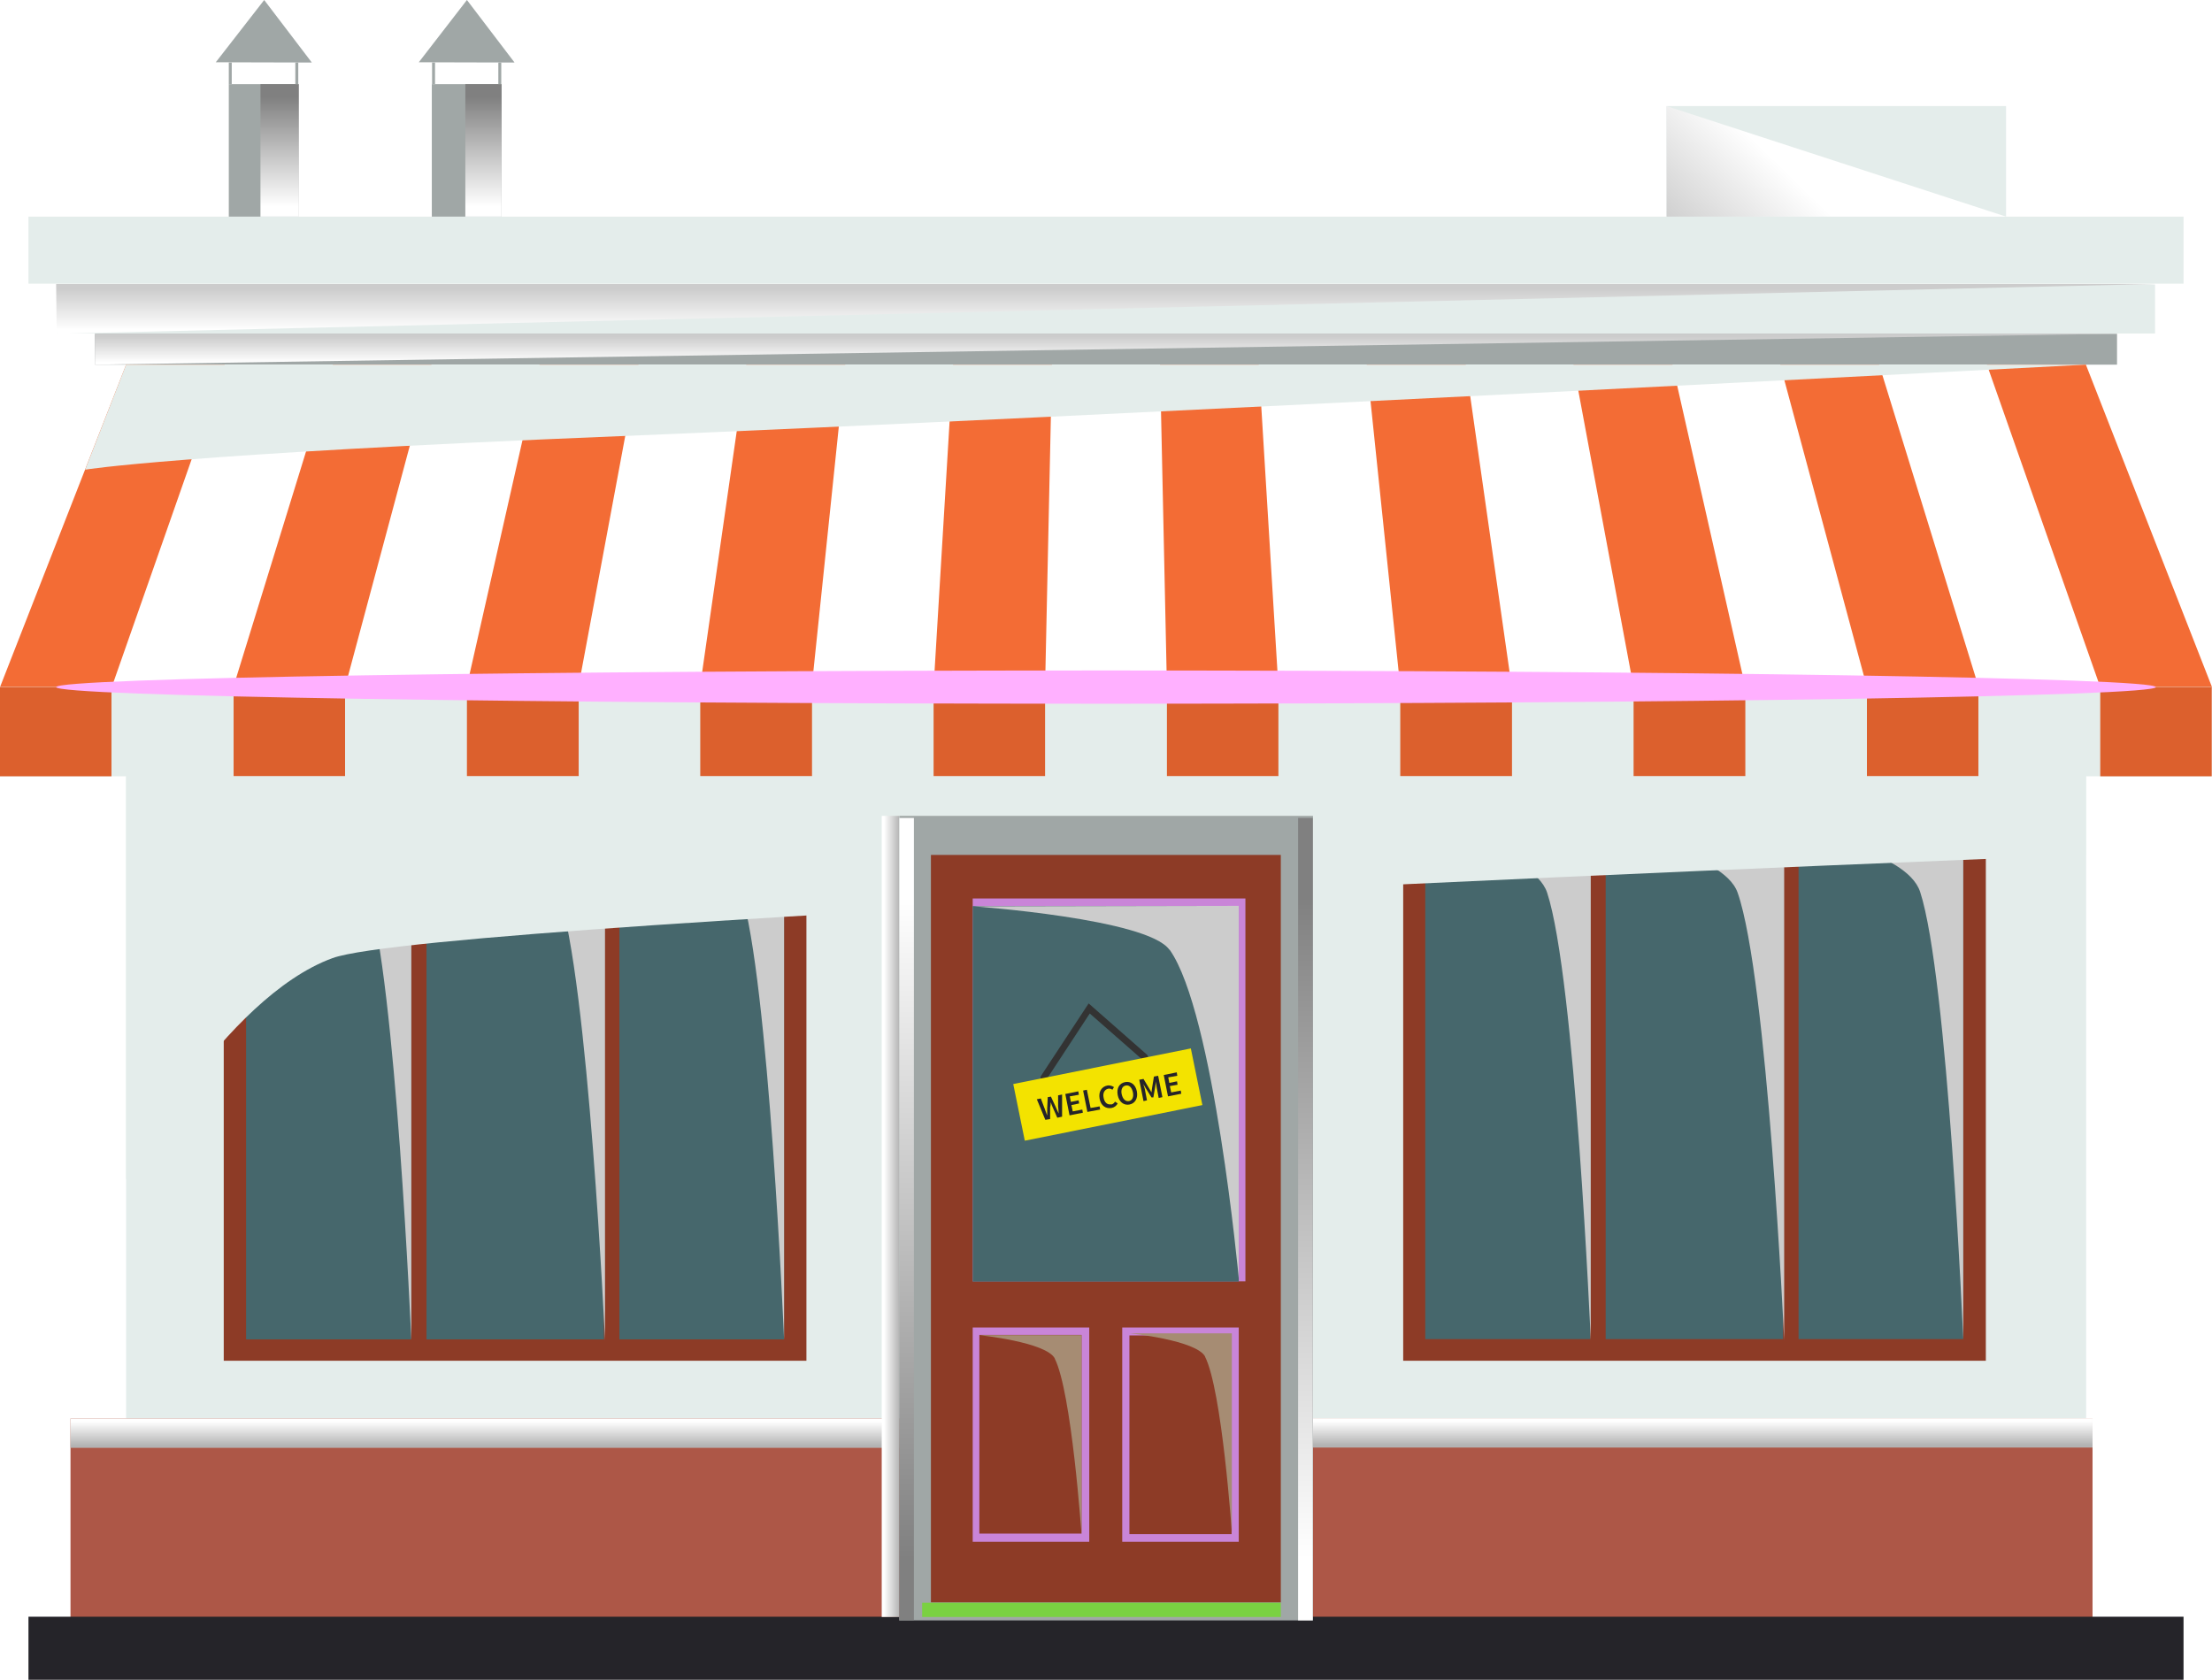 <svg width="158" height="120" viewBox="0 0 158 120" fill="none" xmlns="http://www.w3.org/2000/svg">
<path d="M149.011 26.051H9.008V115.759H149.011V26.051Z" fill="#E4EDEB"/>
<path d="M151.216 23.845H6.784V26.051H151.216V23.845Z" fill="#A0A7A6"/>
<path d="M153.933 20.32H4.048V23.827H153.933V20.32Z" fill="#E4EDEB"/>
<path d="M155.967 15.476H2.033V20.264H155.967V15.476Z" fill="#E4EDEB"/>
<path d="M149.467 101.338H5.036V115.759H149.467V101.338Z" fill="#AD5747"/>
<path d="M155.967 115.495H2.033V120H155.967V115.495Z" fill="#252429"/>
<path d="M143.291 7.578H119.042V15.476H143.291V7.578Z" fill="#E4EDEB"/>
<path d="M9.008 26.051L0 49.086H158L148.992 26.051H9.008Z" fill="white"/>
<path d="M0 49.086H7.982L16.058 26.051H9.008L0 49.086Z" fill="#F36C35"/>
<path d="M16.667 49.086H24.648L30.825 26.051H23.774L16.667 49.086Z" fill="#F36C35"/>
<path d="M33.333 49.086H41.315L45.61 26.051H38.54L33.333 49.086Z" fill="#F36C35"/>
<path d="M50 49.086H57.981L60.376 26.051H53.306L50 49.086Z" fill="#F36C35"/>
<path d="M66.685 49.086H74.648L75.142 26.051H68.073L66.685 49.086Z" fill="#F36C35"/>
<path d="M82.858 26.051L83.352 49.086H91.315L89.908 26.051H82.858Z" fill="#F36C35"/>
<path d="M97.624 26.051L100.019 49.086H107.981L104.694 26.051H97.624Z" fill="#F36C35"/>
<path d="M112.39 26.051L116.685 49.086H124.667L119.46 26.051H112.39Z" fill="#F36C35"/>
<path d="M127.156 26.051L133.352 49.086H141.333L134.226 26.051H127.156Z" fill="#F36C35"/>
<path d="M141.923 26.051L150.018 49.086H158L148.992 26.051H141.923Z" fill="#F36C35"/>
<path d="M157.962 49.086H0V55.457H157.962V49.086Z" fill="#E4EDEB"/>
<path d="M7.963 49.086H0V55.457H7.963V49.086Z" fill="#DC602D"/>
<path d="M24.648 49.086H16.686V55.457H24.648V49.086Z" fill="#DC602D"/>
<path d="M41.334 49.086H33.352V55.457H41.334V49.086Z" fill="#DC602D"/>
<path d="M58.001 49.086H50.019V55.457H58.001V49.086Z" fill="#DC602D"/>
<path d="M74.648 49.086H66.685V55.457H74.648V49.086Z" fill="#DC602D"/>
<path d="M91.315 49.086H83.352V55.457H91.315V49.086Z" fill="#DC602D"/>
<path d="M108 49.086H100.019V55.457H108V49.086Z" fill="#DC602D"/>
<path d="M124.667 49.086H116.685V55.457H124.667V49.086Z" fill="#DC602D"/>
<path d="M141.314 49.086H133.352V55.457H141.314V49.086Z" fill="#DC602D"/>
<path d="M157.981 49.086H150.018V55.457H157.981V49.086Z" fill="#DC602D"/>
<g style="mix-blend-mode:overlay">
<path d="M79 50.273C120.416 50.273 153.99 49.742 153.99 49.086C153.99 48.43 120.416 47.898 79 47.898C37.584 47.898 4.01 48.43 4.01 49.086C4.01 49.742 37.584 50.273 79 50.273Z" fill="#FFB0FF"/>
</g>
<g style="mix-blend-mode:multiply">
<path d="M6.081 33.553C6.081 33.553 12.676 32.441 44.242 31.159C77.537 29.802 148.992 26.051 148.992 26.051H9.008L6.081 33.553Z" fill="#E4EDEB"/>
</g>
<path d="M57.601 58.021H15.982V97.21H57.601V58.021Z" fill="#8D3B26"/>
<path d="M56.005 59.491H17.579V95.683H56.005V59.491Z" fill="#46676C"/>
<path d="M30.464 59.51H29.361V95.702H30.464V59.51Z" fill="#8D3B26"/>
<path d="M44.242 59.548H43.139V95.74H44.242V59.548Z" fill="#8D3B26"/>
<path style="mix-blend-mode:overlay" d="M52.926 63.732C54.903 69.783 56.005 95.683 56.005 95.683V59.491L44.242 59.548C44.242 59.548 51.957 60.754 52.926 63.732Z" fill="url(#paint0_linear_619_5479)"/>
<path style="mix-blend-mode:overlay" d="M39.889 63.789C42.018 69.84 43.215 95.74 43.215 95.74V59.548L30.52 59.604C30.52 59.604 38.844 60.811 39.889 63.789Z" fill="url(#paint1_linear_619_5479)"/>
<path style="mix-blend-mode:overlay" d="M26.264 63.789C28.259 69.84 29.38 95.74 29.38 95.74V59.548L17.484 59.604C17.484 59.604 25.275 60.811 26.264 63.789Z" fill="url(#paint2_linear_619_5479)"/>
<path d="M141.846 58.021H100.228V97.21H141.846V58.021Z" fill="#8D3B26"/>
<path d="M140.231 59.472H101.805V95.665H140.231V59.472Z" fill="#46676C"/>
<path d="M114.69 59.491H113.587V95.683H114.69V59.491Z" fill="#8D3B26"/>
<path d="M128.468 59.529H127.365V95.721H128.468V59.529Z" fill="#8D3B26"/>
<path style="mix-blend-mode:overlay" d="M137.153 63.714C139.129 69.764 140.231 95.665 140.231 95.665V59.472L128.468 59.529C128.468 59.529 136.183 60.735 137.153 63.714Z" fill="url(#paint3_linear_619_5479)"/>
<path style="mix-blend-mode:overlay" d="M124.116 63.77C126.244 69.821 127.441 95.721 127.441 95.721V59.529L114.747 59.585C114.747 59.585 123.07 60.792 124.116 63.77Z" fill="url(#paint4_linear_619_5479)"/>
<path style="mix-blend-mode:overlay" d="M110.509 63.77C112.504 69.821 113.625 95.721 113.625 95.721V59.529L101.729 59.585C101.729 59.585 109.521 60.792 110.509 63.77Z" fill="url(#paint5_linear_619_5479)"/>
<g style="mix-blend-mode:multiply">
<path d="M9.008 84.26C9.008 84.26 16.001 71.272 23.755 68.445C31.509 65.617 148.992 61.075 148.992 61.075V55.457H9.008V84.279V84.26Z" fill="#E4EDEB"/>
</g>
<path style="mix-blend-mode:soft-light" d="M64.234 101.338H5.036V103.431H64.234V101.338Z" fill="url(#paint6_linear_619_5479)"/>
<path style="mix-blend-mode:soft-light" d="M91.315 61.075H90.269V114.477H91.315V61.075Z" fill="url(#paint7_linear_619_5479)"/>
<path style="mix-blend-mode:soft-light" d="M149.467 101.32H93.766V103.412H149.467V101.32Z" fill="url(#paint8_linear_619_5479)"/>
<path d="M93.785 58.285H64.234V115.759H93.785V58.285Z" fill="#A0A7A6"/>
<path d="M91.486 61.075H66.495V114.477H91.486V61.075Z" fill="#8D3B26"/>
<g style="mix-blend-mode:multiply">
<path d="M88.958 64.185H69.479V91.536H88.958V64.185Z" fill="#C985D8"/>
</g>
<path d="M88.483 64.731H69.479V91.555H88.483V64.731Z" fill="#46676C"/>
<g style="mix-blend-mode:multiply">
<path d="M77.803 94.835H69.479V110.141H77.803V94.835Z" fill="#C985D8"/>
</g>
<path d="M77.252 95.363H69.954V109.557H77.252V95.363Z" fill="#8D3B26"/>
<g style="mix-blend-mode:multiply">
<path d="M88.483 94.835H80.159V110.141H88.483V94.835Z" fill="#C985D8"/>
</g>
<path style="mix-blend-mode:overlay" d="M83.542 67.842C86.716 72.29 88.483 91.329 88.483 91.329V64.713L69.574 64.75C69.574 64.75 81.965 65.636 83.523 67.842H83.542Z" fill="url(#paint9_linear_619_5479)"/>
<path d="M87.97 95.401H80.672V109.595H87.97V95.401Z" fill="#8D3B26"/>
<g style="mix-blend-mode:soft-light">
<path d="M86.069 96.909C87.286 99.284 87.989 109.482 87.989 109.482V95.25H80.691C80.691 95.25 85.48 95.74 86.088 96.927L86.069 96.909Z" fill="#A68C73"/>
</g>
<g style="mix-blend-mode:soft-light">
<path d="M75.332 97.04C76.548 99.416 77.252 109.614 77.252 109.614V95.382H69.954C69.954 95.382 74.743 95.872 75.351 97.059L75.332 97.04Z" fill="#A68C73"/>
</g>
<path d="M91.486 114.496H65.868V115.514H91.486V114.496Z" fill="#7AD142"/>
<path d="M77.746 71.706L74.363 76.852C74.287 76.965 74.325 77.116 74.439 77.172C74.477 77.191 74.515 77.21 74.572 77.21C74.648 77.21 74.724 77.172 74.762 77.097L77.841 72.403L81.603 75.702C81.698 75.778 81.85 75.778 81.945 75.683C82.041 75.589 82.022 75.438 81.927 75.344L77.765 71.687L77.746 71.706Z" fill="#333333"/>
<path d="M85.06 74.898L72.375 77.442L73.2 81.489L85.885 78.945L85.06 74.898Z" fill="#F3E300"/>
<path d="M75.579 78.247V79.039C75.598 79.208 75.617 79.378 75.617 79.548C75.541 79.397 75.484 79.227 75.408 79.076L75.066 78.341L74.838 78.379L74.8 79.189C74.8 79.359 74.8 79.529 74.8 79.698C74.743 79.548 74.686 79.378 74.629 79.227L74.344 78.473L74.059 78.53L74.667 80L75.009 79.943V79.095C75.047 78.982 75.047 78.85 75.047 78.737C75.085 78.85 75.142 78.963 75.18 79.076L75.522 79.849L75.864 79.774V78.19L75.598 78.247H75.579Z" fill="#252429"/>
<path d="M76.624 79.397L76.529 78.944L77.081 78.831L77.043 78.605L76.491 78.718L76.415 78.322L77.061 78.209L77.023 77.964L76.092 78.153L76.396 79.68L77.347 79.491L77.308 79.265L76.624 79.397Z" fill="#252429"/>
<path d="M77.898 79.152L77.632 77.851L77.366 77.908L77.67 79.434L78.582 79.265L78.544 79.039L77.898 79.152Z" fill="#252429"/>
<path d="M79.361 78.888C79.095 78.944 78.886 78.756 78.829 78.417C78.753 78.077 78.905 77.832 79.152 77.776C79.266 77.757 79.361 77.776 79.456 77.851L79.57 77.663C79.456 77.587 79.285 77.512 79.095 77.549C78.696 77.625 78.449 77.983 78.544 78.492C78.639 79.001 79 79.227 79.399 79.152C79.589 79.114 79.741 79.001 79.836 78.831L79.646 78.699C79.57 78.812 79.494 78.888 79.361 78.907V78.888Z" fill="#252429"/>
<path d="M80.368 77.304C79.969 77.38 79.741 77.719 79.836 78.228C79.931 78.718 80.273 78.982 80.672 78.907C81.071 78.831 81.299 78.473 81.204 77.964C81.109 77.474 80.767 77.229 80.368 77.304ZM80.634 78.662C80.387 78.699 80.197 78.511 80.121 78.171C80.045 77.832 80.178 77.587 80.406 77.549C80.653 77.493 80.843 77.681 80.919 78.021C80.995 78.36 80.881 78.624 80.634 78.662Z" fill="#252429"/>
<path d="M82.421 76.927L82.288 77.738L82.25 78.04L82.097 77.776L81.679 77.078L81.375 77.135L81.679 78.662L81.927 78.605L81.793 77.908C81.775 77.757 81.698 77.568 81.66 77.436L81.85 77.757L82.25 78.398H82.383L82.516 77.625L82.573 77.248C82.573 77.399 82.611 77.606 82.63 77.738L82.763 78.435L83.029 78.379L82.725 76.852L82.421 76.909V76.927Z" fill="#252429"/>
<path d="M83.656 78.04L83.561 77.587L84.112 77.493L84.074 77.248L83.523 77.361L83.447 76.965L84.093 76.852L84.055 76.607L83.124 76.796L83.428 78.322L84.378 78.134L84.34 77.908L83.656 78.04Z" fill="#252429"/>
<path style="mix-blend-mode:soft-light" d="M65.279 58.435H64.234V115.759H65.279V58.435Z" fill="url(#paint10_linear_619_5479)"/>
<path style="mix-blend-mode:soft-light" d="M93.766 58.435H92.721V115.759H93.766V58.435Z" fill="url(#paint11_linear_619_5479)"/>
<path style="mix-blend-mode:multiply" d="M64.215 58.285H62.98V115.514H64.215V58.285Z" fill="url(#paint12_linear_619_5479)"/>
<path style="mix-blend-mode:multiply" d="M6.784 26.051L151.216 23.845H6.784V26.051Z" fill="url(#paint13_linear_619_5479)"/>
<path style="mix-blend-mode:multiply" d="M4.048 23.845L153.952 20.283H4.01L4.048 23.845Z" fill="url(#paint14_linear_619_5479)"/>
<path d="M21.323 6.013H16.343V15.476H21.323V6.013Z" fill="#A0A7A6"/>
<path d="M35.823 6.013H30.844V15.476H35.823V6.013Z" fill="#A0A7A6"/>
<path d="M15.412 4.449L22.273 4.467L18.871 0L15.412 4.449Z" fill="#A0A7A6"/>
<path d="M29.913 4.449L36.754 4.467L33.352 0L29.913 4.449Z" fill="#A0A7A6"/>
<path style="mix-blend-mode:soft-light" d="M21.342 6.013H18.605V15.476H21.342V6.013Z" fill="url(#paint15_linear_619_5479)"/>
<path style="mix-blend-mode:soft-light" d="M35.823 6.013H33.238V15.476H35.823V6.013Z" fill="url(#paint16_linear_619_5479)"/>
<path d="M16.553 4.467H16.343V6.013H16.553V4.467Z" fill="#A0A7A6"/>
<path d="M21.305 4.467H21.095V6.013H21.305V4.467Z" fill="#A0A7A6"/>
<path d="M31.073 4.467H30.863V6.013H31.073V4.467Z" fill="#A0A7A6"/>
<path d="M35.805 4.467H35.595V6.013H35.805V4.467Z" fill="#A0A7A6"/>
<path style="mix-blend-mode:multiply" d="M119.042 15.476H143.291L119.042 7.578V15.476Z" fill="url(#paint17_linear_619_5479)"/>
<defs>
<linearGradient id="paint0_linear_619_5479" x1="44.242" y1="77.587" x2="56.005" y2="77.587" gradientUnits="userSpaceOnUse">
<stop stop-color="#CCCCCC"/>
<stop offset="0.86" stop-color="#CCCCCC"/>
<stop offset="1" stop-color="#CCCCCC"/>
</linearGradient>
<linearGradient id="paint1_linear_619_5479" x1="30.52" y1="77.644" x2="43.215" y2="77.644" gradientUnits="userSpaceOnUse">
<stop stop-color="#CCCCCC"/>
<stop offset="0.86" stop-color="#CCCCCC"/>
<stop offset="1" stop-color="#CCCCCC"/>
</linearGradient>
<linearGradient id="paint2_linear_619_5479" x1="32.782" y1="67.804" x2="49.644" y2="49.722" gradientUnits="userSpaceOnUse">
<stop stop-color="#CCCCCC"/>
<stop offset="1" stop-color="white"/>
</linearGradient>
<linearGradient id="paint3_linear_619_5479" x1="128.468" y1="77.568" x2="140.231" y2="77.568" gradientUnits="userSpaceOnUse">
<stop stop-color="#CCCCCC"/>
<stop offset="0.86" stop-color="#CCCCCC"/>
<stop offset="1" stop-color="#CCCCCC"/>
</linearGradient>
<linearGradient id="paint4_linear_619_5479" x1="114.747" y1="77.625" x2="127.441" y2="77.625" gradientUnits="userSpaceOnUse">
<stop stop-color="#CCCCCC"/>
<stop offset="0.86" stop-color="#CCCCCC"/>
<stop offset="1" stop-color="#CCCCCC"/>
</linearGradient>
<linearGradient id="paint5_linear_619_5479" x1="101.729" y1="77.625" x2="113.606" y2="77.625" gradientUnits="userSpaceOnUse">
<stop stop-color="#CCCCCC"/>
<stop offset="0.86" stop-color="#CCCCCC"/>
<stop offset="1" stop-color="#CCCCCC"/>
</linearGradient>
<linearGradient id="paint6_linear_619_5479" x1="34.626" y1="103.28" x2="34.626" y2="101.546" gradientUnits="userSpaceOnUse">
<stop stop-color="#B3B3B3"/>
<stop offset="0.18" stop-color="#C1C1C1"/>
<stop offset="1" stop-color="white"/>
</linearGradient>
<linearGradient id="paint7_linear_619_5479" x1="90.802" y1="110.368" x2="90.802" y2="66.353" gradientUnits="userSpaceOnUse">
<stop stop-color="white"/>
<stop offset="0.5" stop-color="#C1C1C1"/>
<stop offset="1" stop-color="#808080"/>
</linearGradient>
<linearGradient id="paint8_linear_619_5479" x1="121.626" y1="103.242" x2="121.626" y2="101.527" gradientUnits="userSpaceOnUse">
<stop stop-color="#B3B3B3"/>
<stop offset="0.18" stop-color="#C1C1C1"/>
<stop offset="1" stop-color="white"/>
</linearGradient>
<linearGradient id="paint9_linear_619_5479" x1="69.574" y1="78.04" x2="88.483" y2="78.04" gradientUnits="userSpaceOnUse">
<stop stop-color="#CCCCCC"/>
<stop offset="0.86" stop-color="#CCCCCC"/>
<stop offset="1" stop-color="#CCCCCC"/>
</linearGradient>
<linearGradient id="paint10_linear_619_5479" x1="64.747" y1="111.329" x2="64.747" y2="64.091" gradientUnits="userSpaceOnUse">
<stop stop-color="#808080"/>
<stop offset="0.5" stop-color="#C1C1C1"/>
<stop offset="1" stop-color="white"/>
</linearGradient>
<linearGradient id="paint11_linear_619_5479" x1="93.234" y1="111.329" x2="93.234" y2="64.091" gradientUnits="userSpaceOnUse">
<stop stop-color="white"/>
<stop offset="0.5" stop-color="#C1C1C1"/>
<stop offset="1" stop-color="#808080"/>
</linearGradient>
<linearGradient id="paint12_linear_619_5479" x1="64.253" y1="86.899" x2="63.151" y2="86.899" gradientUnits="userSpaceOnUse">
<stop stop-color="#B3B3B3"/>
<stop offset="0.18" stop-color="#C1C1C1"/>
<stop offset="1" stop-color="white"/>
</linearGradient>
<linearGradient id="paint13_linear_619_5479" x1="79" y1="25.881" x2="79" y2="24.053" gradientUnits="userSpaceOnUse">
<stop stop-color="white"/>
<stop offset="1" stop-color="#CCCCCC"/>
</linearGradient>
<linearGradient id="paint14_linear_619_5479" x1="78.981" y1="23.563" x2="78.981" y2="20.622" gradientUnits="userSpaceOnUse">
<stop stop-color="white"/>
<stop offset="1" stop-color="#CCCCCC"/>
</linearGradient>
<linearGradient id="paint15_linear_619_5479" x1="19.973" y1="14.76" x2="19.973" y2="6.937" gradientUnits="userSpaceOnUse">
<stop stop-color="white"/>
<stop offset="0.5" stop-color="#C1C1C1"/>
<stop offset="1" stop-color="#808080"/>
</linearGradient>
<linearGradient id="paint16_linear_619_5479" x1="34.53" y1="14.76" x2="34.53" y2="6.937" gradientUnits="userSpaceOnUse">
<stop stop-color="white"/>
<stop offset="0.5" stop-color="#C1C1C1"/>
<stop offset="1" stop-color="#808080"/>
</linearGradient>
<linearGradient id="paint17_linear_619_5479" x1="122.747" y1="20.019" x2="129.005" y2="13.616" gradientUnits="userSpaceOnUse">
<stop stop-color="#CCCCCC"/>
<stop offset="1" stop-color="white"/>
</linearGradient>
</defs>
</svg>
